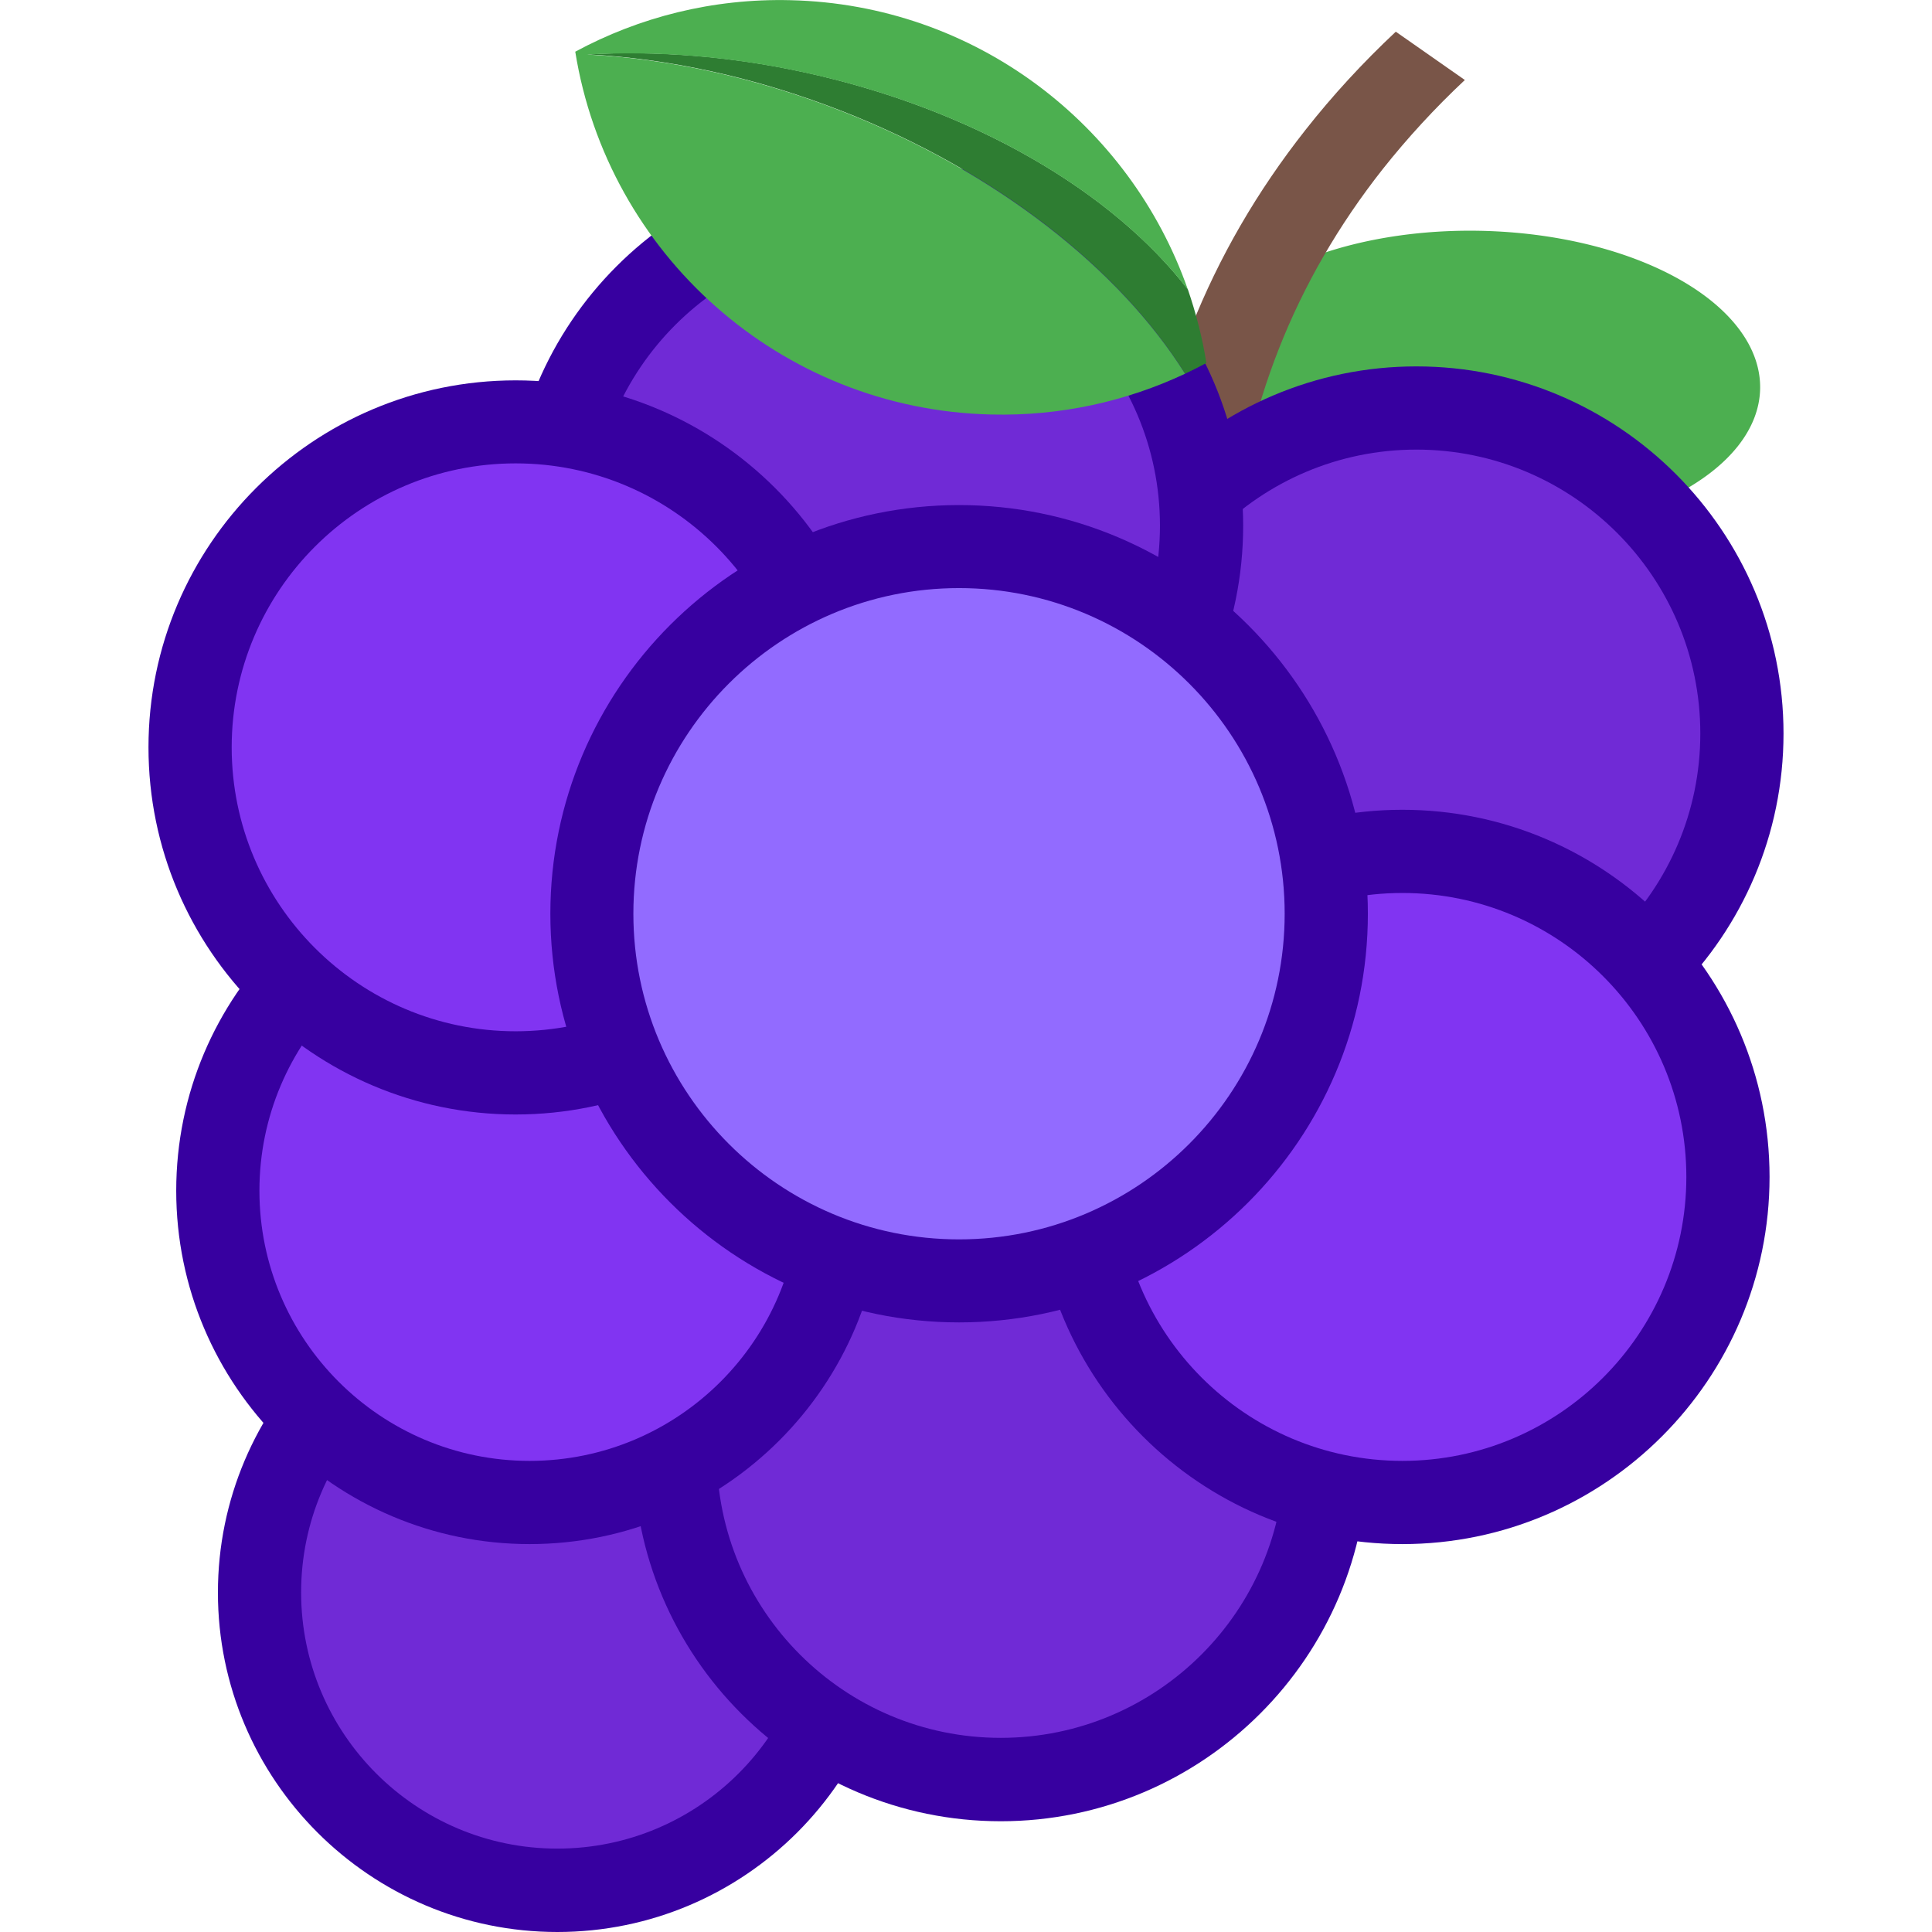 <?xml version="1.0" standalone="no"?><!DOCTYPE svg PUBLIC "-//W3C//DTD SVG 1.1//EN" "http://www.w3.org/Graphics/SVG/1.1/DTD/svg11.dtd"><svg t="1629354795220" class="icon" viewBox="0 0 1024 1024" version="1.1" xmlns="http://www.w3.org/2000/svg" p-id="3700" width="512" height="512" xmlns:xlink="http://www.w3.org/1999/xlink"><defs><style type="text/css"></style></defs><path d="M781.351 283.897a149.999 80.799 1.124 1 0 3.17-161.567 149.999 80.799 1.124 1 0-3.17 161.567Z" fill="#4CAF50" p-id="3701"></path><path d="M653.3 291.6l-48.9-1.5c6.7-81.6 36.2-156.1 87.5-221.2 14.3-18.2 30.4-35.7 47.9-52.1l36.6 25.6c-15.9 14.9-30.5 30.8-43.5 47.2-46.7 59.2-73.5 127.2-79.6 202z" fill="#795548" p-id="3702"></path><path d="M295.4 844.1m-157.9 0a157.9 157.9 0 1 0 315.8 0 157.9 157.9 0 1 0-315.8 0Z" fill="#702AD6" p-id="3703"></path><path d="M295.4 1024c-99.2 0-179.9-80.7-179.9-179.9s80.7-179.9 179.9-179.9 179.9 80.7 179.9 179.9S394.6 1024 295.4 1024z m0-315.8c-74.9 0-135.8 60.9-135.8 135.8s60.9 135.8 135.8 135.8S431.2 919 431.2 844.1s-60.9-135.9-135.8-135.9z" fill="#3700A0" p-id="3704"></path><path d="M530.4 770.7m-172.6 0a172.6 172.6 0 1 0 345.2 0 172.6 172.6 0 1 0-345.2 0Z" fill="#702AD6" p-id="3705"></path><path d="M530.4 965.3c-107.3 0-194.6-87.3-194.6-194.6s87.3-194.6 194.6-194.6S725 663.4 725 770.7s-87.3 194.6-194.6 194.6z m0-345.2c-83 0-150.5 67.5-150.5 150.5s67.5 150.5 150.5 150.5 150.5-67.5 150.5-150.5-67.5-150.5-150.5-150.5z" fill="#3700A0" p-id="3706"></path><path d="M750.7 388.8m-172.6 0a172.6 172.6 0 1 0 345.2 0 172.6 172.6 0 1 0-345.2 0Z" fill="#702AD6" p-id="3707"></path><path d="M750.7 583.4c-107.3 0-194.6-87.3-194.6-194.6s87.3-194.6 194.6-194.6 194.6 87.3 194.6 194.6S858 583.4 750.7 583.4z m0-345.1c-83 0-150.5 67.5-150.5 150.5s67.5 150.5 150.5 150.5 150.5-67.5 150.5-150.5-67.5-150.5-150.5-150.5z" fill="#3700A0" p-id="3708"></path><path d="M743.3 623.8m-172.6 0a172.6 172.6 0 1 0 345.2 0 172.6 172.6 0 1 0-345.2 0Z" fill="#8134F2" p-id="3709"></path><path d="M743.3 818.4c-107.3 0-194.6-87.3-194.6-194.6S636 429.2 743.3 429.2s194.6 87.3 194.6 194.6-87.3 194.6-194.6 194.6z m0-345.1c-83 0-150.5 67.5-150.5 150.5s67.5 150.5 150.5 150.5 150.5-67.5 150.5-150.5-67.5-150.5-150.5-150.5z" fill="#3700A0" p-id="3710"></path><path d="M464.3 278.7m-172.6 0a172.6 172.6 0 1 0 345.2 0 172.6 172.6 0 1 0-345.2 0Z" fill="#702AD6" p-id="3711"></path><path d="M464.3 473.3c-107.3 0-194.6-87.3-194.6-194.6S357 84.1 464.3 84.1s194.6 87.3 194.6 194.6-87.3 194.6-194.6 194.6z m0-345.2c-83 0-150.5 67.5-150.5 150.5s67.5 150.5 150.5 150.5 150.5-67.5 150.5-150.5-67.5-150.5-150.5-150.5z" fill="#3700A0" p-id="3712"></path><path d="M280.7 631.1m-165.2 0a165.2 165.2 0 1 0 330.4 0 165.2 165.2 0 1 0-330.4 0Z" fill="#8134F2" p-id="3713"></path><path d="M280.7 818.4c-103.2 0-187.3-84-187.3-187.3s84-187.3 187.3-187.3S468 527.8 468 631.1s-84.1 187.3-187.3 187.3z m0-330.5c-79 0-143.2 64.2-143.2 143.2s64.2 143.2 143.2 143.2 143.2-64.2 143.2-143.2-64.3-143.2-143.2-143.2z" fill="#3700A0" p-id="3714"></path><path d="M273.3 396.2m-172.6 0a172.6 172.6 0 1 0 345.2 0 172.6 172.6 0 1 0-345.2 0Z" fill="#8134F2" p-id="3715"></path><path d="M273.3 590.7c-107.3 0-194.6-87.3-194.6-194.6S166 201.6 273.3 201.6s194.6 87.3 194.6 194.6-87.3 194.5-194.6 194.5z m0-345.1c-83 0-150.5 67.5-150.5 150.5s67.5 150.5 150.5 150.5 150.5-67.5 150.5-150.5-67.4-150.5-150.5-150.5z" fill="#3700A0" p-id="3716"></path><path d="M508.3 484.3m-194.6 0a194.6 194.6 0 1 0 389.2 0 194.6 194.6 0 1 0-389.2 0Z" fill="#926BFF" p-id="3717"></path><path d="M508.3 700.9c-119.4 0-216.6-97.2-216.6-216.6s97.2-216.6 216.6-216.6S725 364.8 725 484.3s-97.2 216.6-216.7 216.6z m0-389.2c-95.2 0-172.6 77.4-172.6 172.6s77.4 172.6 172.6 172.6 172.6-77.4 172.6-172.6-77.4-172.6-172.6-172.6z" fill="#3700A0" p-id="3718"></path><path d="M629.6 153.4c-39.8-51.7-113.7-95.7-203.8-115.2-39.7-8.6-78.5-11.4-114.5-9.4 42.6 2.2 88.7 12 134.8 30 82.8 32.4 147.7 84.3 182 139.3 3.8-1.8 7.6-3.7 11.3-5.7-2.1-13.4-5.5-26.4-9.8-39z" fill="#2E7D32" p-id="3719"></path><path d="M446.1 58.9c-46.1-18-92.2-27.8-134.8-30 35.9-2 74.8 0.8 114.5 9.4 90.1 19.4 164 63.5 203.8 115.2C599 66 516.9 2.4 418.9 0.1c-41.2-1-80.1 9-114 27.3C322 134.2 413.3 217.1 525.4 219.7c36.7 0.9 71.6-7 102.7-21.6-34.4-54.9-99.2-106.8-182-139.2z" fill="#4CAF50" p-id="3720"></path></svg>